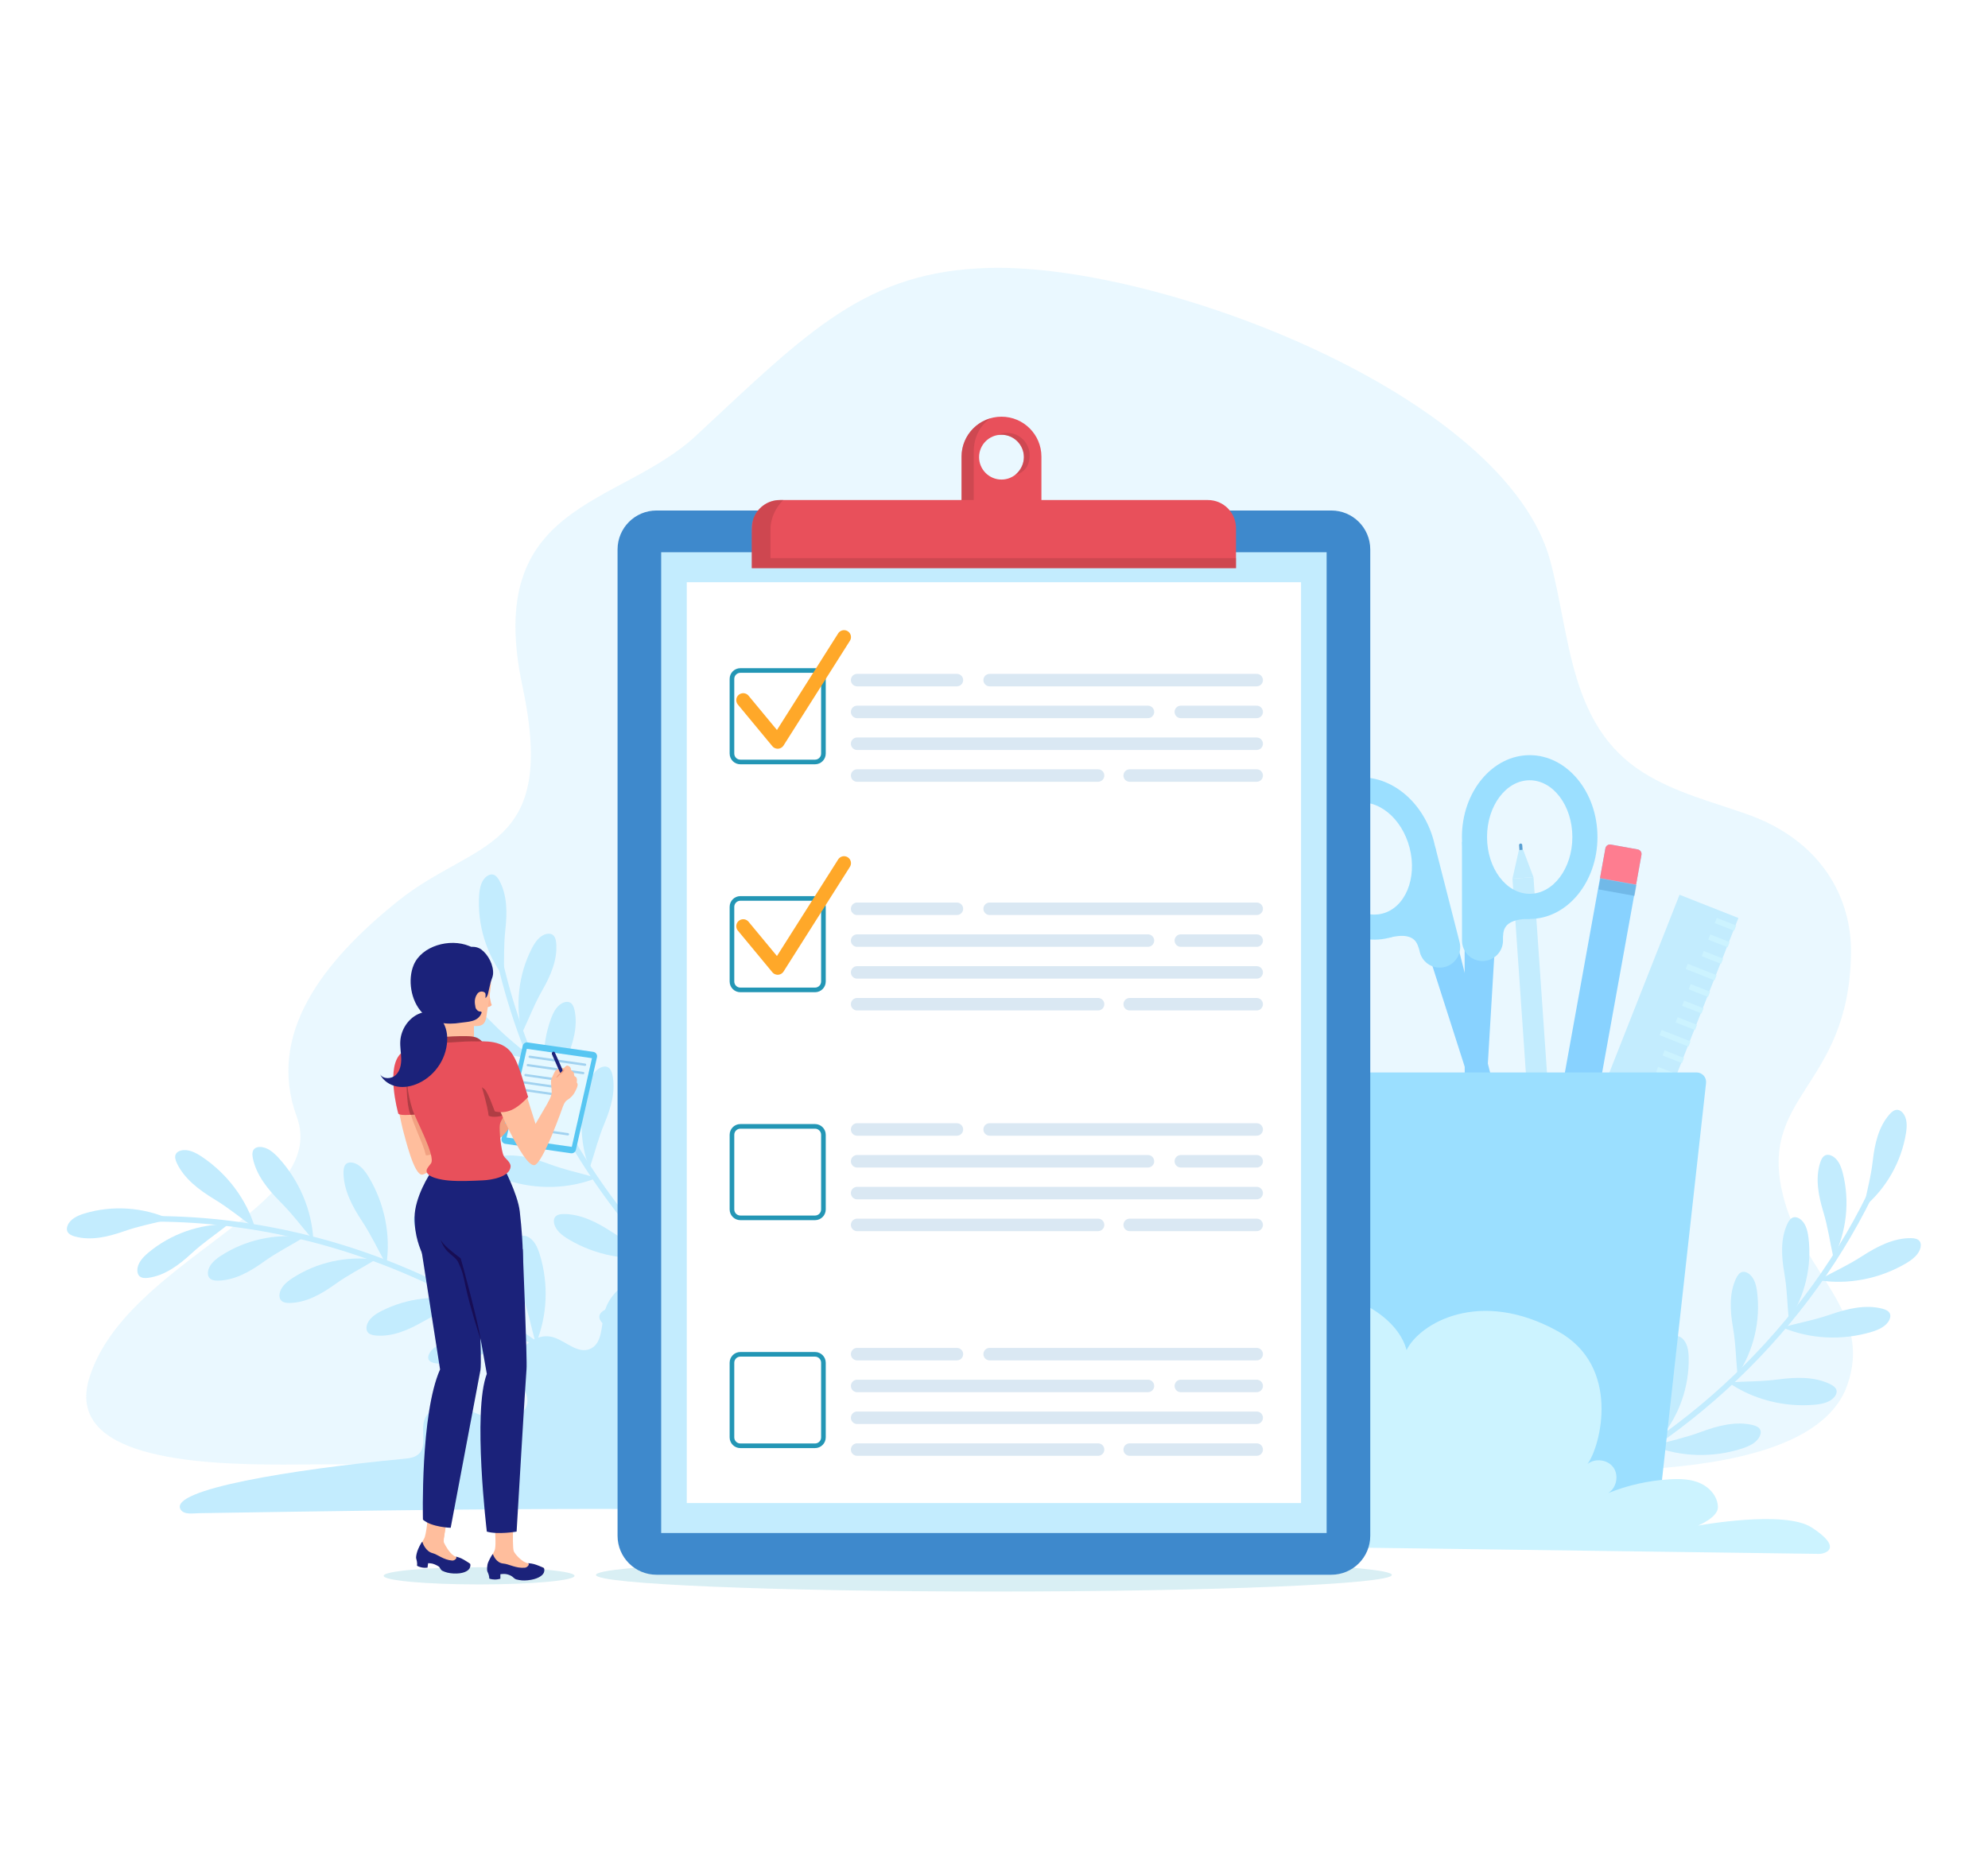 <svg xml:space="preserve" style="max-height: 500px" viewBox="0 0 497 464" y="0px" x="0px" xmlns:xlink="http://www.w3.org/1999/xlink" xmlns="http://www.w3.org/2000/svg" version="1.1" width="497" height="464">
<g id="BACKGROUND">
	<g id="XMLID_72_">
		<rect height="500" width="500" style="fill:#FFFFFF;" id="XMLID_73_"/>
	</g>
</g>
<g id="OBJECTS">
	<g id="XMLID_71_">
		<g style="opacity:0.35;">
			<path d="M446.104,300.171c-7.403-26.557,16.131-27.582,16.648-61.802&#10;&#9;&#9;&#9;&#9;c0.212-13.996-7.456-28.25-25.904-34.788c-9.066-3.213-18.104-5.422-26.171-10.531c-18.383-11.644-18.051-33.798-23.066-52.684&#10;&#9;&#9;&#9;&#9;c-11.014-41.482-97.294-74.461-140.2-73.389c-30.93,0.772-45.199,15.68-73.398,41.934&#10;&#9;&#9;&#9;&#9;c-19.294,17.964-53.289,16.335-43.383,62.748c8.823,41.34-11.992,38.27-31.053,53.532c-19.021,15.23-32.95,33.397-25.38,54.016&#10;&#9;&#9;&#9;&#9;c8.348,22.737-42.751,35.786-51.864,65.259c-6.181,19.991,26.288,21.68,48.385,21.68s211.158-1.7,291.125,0.665&#10;&#9;&#9;&#9;&#9;c21.523,0.637,90.194,6.499,99.908-20.332C468.363,328.217,451.274,318.717,446.104,300.171z" style="fill:#C3ECFE;" id="XMLID_197_"/>
		</g>
		<g id="XMLID_2_">
			<path d="M470.648,291.9&#10;&#9;&#9;&#9;&#9;c-15.981,37.192-46.769,67.546-83.677,84.003" style="fill:none;stroke:#C3ECFE;stroke-width:1.393;stroke-miterlimit:10;"/>
			<g id="XMLID_4_">
				<g>
					<path d="M465.957,301.794c5.581-4.645,9.4-11.357,10.543-18.527&#10;&#9;&#9;&#9;&#9;&#9;&#9;c0.28-1.758,0.337-3.759-0.844-5.09c-0.325-0.366-0.754-0.668-1.241-0.718c-0.784-0.079-1.474,0.497-1.997,1.086&#10;&#9;&#9;&#9;&#9;&#9;&#9;c-2.776,3.12-3.739,7.434-4.216,11.583C467.726,294.276,466.818,297.32,465.957,301.794" style="fill:#C3ECFE;" id="XMLID_6_"/>
				</g>
				<g>
					<path d="M458.369,314.464c3.281-6.477,4.125-14.154,2.331-21.19&#10;&#9;&#9;&#9;&#9;&#9;&#9;c-0.44-1.724-1.181-3.585-2.794-4.338c-0.443-0.207-0.957-0.315-1.424-0.167c-0.751,0.238-1.156,1.041-1.403,1.789&#10;&#9;&#9;&#9;&#9;&#9;&#9;c-1.311,3.965-0.484,8.308,0.723,12.305C457.011,306.862,457.385,310.015,458.369,314.464" style="fill:#C3ECFE;" id="XMLID_7_"/>
				</g>
				<g>
					<path d="M447.202,330.05c4.048-6.028,5.825-13.543,4.904-20.746&#10;&#9;&#9;&#9;&#9;&#9;&#9;c-0.225-1.765-0.734-3.702-2.242-4.647c-0.415-0.26-0.912-0.429-1.393-0.339c-0.775,0.144-1.274,0.892-1.611,1.604&#10;&#9;&#9;&#9;&#9;&#9;&#9;c-1.786,3.775-1.496,8.186-0.786,12.301C446.784,322.338,446.77,325.514,447.202,330.05" style="fill:#C3ECFE;" id="XMLID_8_"/>
				</g>
				<g>
					<path d="M434.369,343.707c4.048-6.028,5.825-13.543,4.904-20.746&#10;&#9;&#9;&#9;&#9;&#9;&#9;c-0.226-1.765-0.734-3.702-2.242-4.647c-0.415-0.26-0.912-0.429-1.393-0.34c-0.775,0.145-1.274,0.892-1.611,1.604&#10;&#9;&#9;&#9;&#9;&#9;&#9;c-1.786,3.775-1.496,8.186-0.786,12.301C433.951,335.995,433.936,339.171,434.369,343.707" style="fill:#C3ECFE;" id="XMLID_9_"/>
				</g>
				<g>
					<path d="M415.147,359.468c4.651-5.576,7.196-12.867,7.027-20.126&#10;&#9;&#9;&#9;&#9;&#9;&#9;c-0.042-1.779-0.347-3.759-1.749-4.855c-0.385-0.301-0.862-0.521-1.35-0.482c-0.785,0.064-1.36,0.755-1.769,1.429&#10;&#9;&#9;&#9;&#9;&#9;&#9;c-2.167,3.569-2.336,7.987-2.056,12.154C415.529,351.754,415.186,354.911,415.147,359.468" style="fill:#C3ECFE;" id="XMLID_10_"/>
				</g>
				<g>
					<path d="M400.087,369.535c4.575-4.965,7.529-11.889,8.155-19.115&#10;&#9;&#9;&#9;&#9;&#9;&#9;c0.153-1.771,0.102-3.773-0.982-5.032c-0.298-0.346-0.683-0.623-1.105-0.644c-0.679-0.033-1.245,0.583-1.666,1.201&#10;&#9;&#9;&#9;&#9;&#9;&#9;c-2.235,3.277-2.849,7.641-3.051,11.81C401.234,361.927,400.605,365.018,400.087,369.535" style="fill:#C3ECFE;" id="XMLID_11_"/>
				</g>
				<g>
					<path d="M454.567,320.044c7.365,1.214,15.31-0.31,21.932-4.208&#10;&#9;&#9;&#9;&#9;&#9;&#9;c1.623-0.955,3.305-2.246,3.649-4.046c0.094-0.495,0.07-1.028-0.198-1.437c-0.433-0.658-1.345-0.807-2.162-0.819&#10;&#9;&#9;&#9;&#9;&#9;&#9;c-4.328-0.065-8.488,2.068-12.202,4.466C461.872,316.398,458.793,317.726,454.567,320.044" style="fill:#C3ECFE;" id="XMLID_12_"/>
				</g>
				<g>
					<path d="M445.544,331.837c6.862,2.937,14.941,3.354,22.302,1.15&#10;&#9;&#9;&#9;&#9;&#9;&#9;c1.804-0.54,3.746-1.392,4.509-3.058c0.21-0.458,0.314-0.982,0.151-1.443c-0.263-0.743-1.114-1.105-1.904-1.311&#10;&#9;&#9;&#9;&#9;&#9;&#9;c-4.188-1.096-8.736-0.018-12.915,1.424C453.508,330.04,450.201,330.595,445.544,331.837" style="fill:#C3ECFE;" id="XMLID_13_"/>
				</g>
				<g>
					<path d="M432.065,345.591c6.136,4.251,13.968,6.275,21.621,5.588&#10;&#9;&#9;&#9;&#9;&#9;&#9;c1.876-0.168,3.948-0.615,5.03-2.094c0.297-0.407,0.504-0.899,0.436-1.383c-0.109-0.781-0.87-1.305-1.603-1.666&#10;&#9;&#9;&#9;&#9;&#9;&#9;c-3.884-1.912-8.556-1.765-12.939-1.189C440.228,345.424,436.877,345.306,432.065,345.591" style="fill:#C3ECFE;" id="XMLID_14_"/>
				</g>
				<g>
					<path d="M413.21,361.474c6.926,2.784,15.012,3.021,22.322,0.653&#10;&#9;&#9;&#9;&#9;&#9;&#9;c1.792-0.58,3.714-1.475,4.44-3.158c0.2-0.462,0.292-0.988,0.118-1.446c-0.28-0.737-1.138-1.079-1.933-1.269&#10;&#9;&#9;&#9;&#9;&#9;&#9;c-4.211-1.003-8.734,0.176-12.88,1.711C421.132,359.5,417.838,360.128,413.21,361.474" style="fill:#C3ECFE;" id="XMLID_15_"/>
				</g>
				<g>
					<path d="M397.964,370.577c4.931,5.604,12.045,9.455,19.638,10.632&#10;&#9;&#9;&#9;&#9;&#9;&#9;c1.861,0.289,3.98,0.355,5.386-0.821c0.386-0.323,0.706-0.751,0.757-1.238c0.082-0.784-0.53-1.476-1.155-2.003&#10;&#9;&#9;&#9;&#9;&#9;&#9;c-3.309-2.791-7.879-3.775-12.271-4.271C405.926,372.381,402.702,371.459,397.964,370.577" style="fill:#C3ECFE;" id="XMLID_16_"/>
				</g>
			</g>
		</g>
		<g id="XMLID_5_">
			<g id="XMLID_17_">
				<path d="M380.286,213.66c-0.196-0.01-0.358-0.165-0.372-0.366l-0.14-1.989&#10;&#9;&#9;&#9;&#9;&#9;c-0.016-0.217,0.148-0.406,0.366-0.421c0.215-0.021,0.405,0.148,0.421,0.366l0.14,1.989c0.016,0.217-0.148,0.406-0.366,0.421&#10;&#9;&#9;&#9;&#9;&#9;C380.319,213.66,380.303,213.66,380.286,213.66z" style="fill:#599FD2;"/>
			</g>
			<g id="XMLID_18_">
				<g id="XMLID_19_">
					<polygon points="389.221,304.052 383.964,304.422 378.115,219.664 380.743,219.479 383.372,219.295" style="fill:#C3ECFE;"/>
				</g>
			</g>
			<polygon points="380.783,212.441 379.721,212.516 378.115,219.664 383.372,219.295" style="fill:#C3ECFE;"/>
		</g>
		<g id="XMLID_20_">
			<path d="M123.566,233.534&#10;&#9;&#9;&#9;&#9;c9.348,51.085,44.964,96.633,92.288,118.024" style="fill:none;stroke:#C3ECFE;stroke-width:1.393;stroke-miterlimit:10;"/>
			<g id="XMLID_22_">
				<g>
					<path d="M125.933,244.226c-4.405-5.773-6.632-13.167-6.147-20.412&#10;&#9;&#9;&#9;&#9;&#9;&#9;c0.119-1.776,0.509-3.74,1.958-4.774c0.398-0.284,0.884-0.483,1.37-0.423c0.782,0.098,1.326,0.814,1.705,1.504&#10;&#9;&#9;&#9;&#9;&#9;&#9;c2.01,3.66,1.988,8.081,1.527,12.231C125.885,236.502,126.091,239.672,125.933,244.226" style="fill:#C3ECFE;" id="XMLID_24_"/>
				</g>
				<g>
					<path d="M130.506,258.269c-1.754-7.046-0.866-14.718,2.452-21.176&#10;&#9;&#9;&#9;&#9;&#9;&#9;c0.813-1.583,1.951-3.231,3.691-3.606c0.478-0.103,1.003-0.093,1.425,0.155c0.679,0.4,0.894,1.272,0.969,2.057&#10;&#9;&#9;&#9;&#9;&#9;&#9;c0.394,4.157-1.38,8.206-3.449,11.834C133.525,251.16,132.457,254.151,130.506,258.269" style="fill:#C3ECFE;" id="XMLID_25_"/>
				</g>
				<g>
					<path d="M137.916,275.952c-2.602-6.779-2.658-14.501-0.155-21.317&#10;&#9;&#9;&#9;&#9;&#9;&#9;c0.613-1.67,1.541-3.445,3.222-4.03c0.462-0.161,0.985-0.215,1.433-0.02c0.723,0.314,1.043,1.153,1.213,1.923&#10;&#9;&#9;&#9;&#9;&#9;&#9;c0.899,4.078-0.367,8.314-1.976,12.167C140.043,268.527,139.349,271.627,137.916,275.952" style="fill:#C3ECFE;" id="XMLID_26_"/>
				</g>
				<g>
					<path d="M147.381,292.126c-2.602-6.779-2.659-14.501-0.155-21.317&#10;&#9;&#9;&#9;&#9;&#9;&#9;c0.613-1.67,1.541-3.445,3.222-4.03c0.462-0.161,0.985-0.215,1.433-0.02c0.723,0.314,1.043,1.154,1.213,1.923&#10;&#9;&#9;&#9;&#9;&#9;&#9;c0.899,4.078-0.367,8.314-1.976,12.167C149.508,284.702,148.814,287.801,147.381,292.126" style="fill:#C3ECFE;" id="XMLID_27_"/>
				</g>
				<g>
					<path d="M162.605,311.776c-3.29-6.473-4.146-14.148-2.362-21.186&#10;&#9;&#9;&#9;&#9;&#9;&#9;c0.437-1.725,1.176-3.586,2.787-4.342c0.443-0.208,0.957-0.316,1.424-0.169c0.751,0.237,1.157,1.039,1.405,1.787&#10;&#9;&#9;&#9;&#9;&#9;&#9;c1.317,3.963,0.496,8.307-0.705,12.306C163.952,304.171,163.583,307.326,162.605,311.776" style="fill:#C3ECFE;" id="XMLID_28_"/>
				</g>
				<g>
					<path d="M175.041,324.948c-3.353-5.86-4.689-13.269-3.687-20.452&#10;&#9;&#9;&#9;&#9;&#9;&#9;c0.245-1.76,0.742-3.7,2.079-4.686c0.368-0.271,0.805-0.455,1.221-0.381c0.67,0.119,1.083,0.846,1.356,1.543&#10;&#9;&#9;&#9;&#9;&#9;&#9;c1.448,3.693,1.073,8.084,0.341,12.193C175.62,317.275,175.544,320.429,175.041,324.948" style="fill:#C3ECFE;" id="XMLID_29_"/>
				</g>
				<g>
					<path d="M132.968,264.555c-7.45-0.459-14.855-3.716-20.441-8.992&#10;&#9;&#9;&#9;&#9;&#9;&#9;c-1.369-1.293-2.721-2.926-2.655-4.758c0.018-0.503,0.16-1.018,0.514-1.357c0.569-0.545,1.491-0.486,2.29-0.316&#10;&#9;&#9;&#9;&#9;&#9;&#9;c4.234,0.902,7.813,3.909,10.899,7.074C126.66,259.372,129.365,261.353,132.968,264.555" style="fill:#C3ECFE;" id="XMLID_30_"/>
				</g>
				<g>
					<path d="M139.134,278.064c-7.344,1.333-15.313-0.062-21.997-3.852&#10;&#9;&#9;&#9;&#9;&#9;&#9;c-1.638-0.929-3.341-2.192-3.714-3.986c-0.102-0.493-0.087-1.027,0.175-1.44c0.422-0.665,1.332-0.828,2.148-0.854&#10;&#9;&#9;&#9;&#9;&#9;&#9;c4.327-0.134,8.52,1.93,12.272,4.268C131.771,274.536,134.871,275.814,139.134,278.064" style="fill:#C3ECFE;" id="XMLID_31_"/>
				</g>
				<g>
					<path d="M149.207,294.477c-6.929,2.776-15.016,3.003-22.323,0.626&#10;&#9;&#9;&#9;&#9;&#9;&#9;c-1.791-0.582-3.712-1.479-4.436-3.163c-0.199-0.463-0.291-0.989-0.117-1.446c0.28-0.736,1.139-1.078,1.934-1.266&#10;&#9;&#9;&#9;&#9;&#9;&#9;c4.212-0.997,8.734,0.187,12.878,1.726C141.287,292.494,144.58,293.126,149.207,294.477" style="fill:#C3ECFE;" id="XMLID_32_"/>
				</g>
				<g>
					<path d="M164.046,314.164c-7.372,1.17-15.308-0.403-21.906-4.34&#10;&#9;&#9;&#9;&#9;&#9;&#9;c-1.617-0.965-3.292-2.266-3.624-4.068c-0.091-0.495-0.064-1.029,0.207-1.436c0.437-0.656,1.35-0.799,2.167-0.806&#10;&#9;&#9;&#9;&#9;&#9;&#9;c4.329-0.038,8.475,2.119,12.174,4.54C156.763,310.474,159.834,311.82,164.046,314.164" style="fill:#C3ECFE;" id="XMLID_33_"/>
				</g>
				<g>
					<path d="M176.879,326.437c-6.056,4.363-13.85,6.532-21.514,5.986&#10;&#9;&#9;&#9;&#9;&#9;&#9;c-1.878-0.134-3.959-0.542-5.068-2.001c-0.305-0.401-0.52-0.89-0.462-1.375c0.095-0.782,0.846-1.321,1.572-1.695&#10;&#9;&#9;&#9;&#9;&#9;&#9;c3.848-1.983,8.522-1.923,12.915-1.427C168.714,326.42,172.063,326.24,176.879,326.437" style="fill:#C3ECFE;" id="XMLID_34_"/>
				</g>
			</g>
		</g>
		<g id="XMLID_23_">
			<path d="M31.446,304.867&#10;&#9;&#9;&#9;&#9;c51.88-2.367,104.264,22.107,135.738,63.417" style="fill:none;stroke:#C3ECFE;stroke-width:1.393;stroke-miterlimit:10;"/>
			<g id="XMLID_35_">
				<g>
					<path d="M42.396,304.772c-6.614-2.995-14.32-3.504-21.271-1.405&#10;&#9;&#9;&#9;&#9;&#9;&#9;c-1.704,0.515-3.53,1.337-4.212,2.98c-0.188,0.452-0.273,0.97-0.104,1.43c0.271,0.74,1.09,1.109,1.849,1.324&#10;&#9;&#9;&#9;&#9;&#9;&#9;c4.018,1.137,8.321,0.121,12.262-1.26C34.86,306.46,37.994,305.949,42.396,304.772" style="fill:#C3ECFE;" id="XMLID_37_"/>
				</g>
				<g>
					<path d="M57.108,306.073c-7.26-0.126-14.536,2.462-20.084,7.146&#10;&#9;&#9;&#9;&#9;&#9;&#9;c-1.36,1.148-2.71,2.627-2.685,4.406c0.007,0.489,0.135,0.999,0.471,1.354c0.542,0.572,1.441,0.586,2.222,0.482&#10;&#9;&#9;&#9;&#9;&#9;&#9;c4.139-0.55,7.687-3.188,10.757-6.019C50.859,310.611,53.533,308.899,57.108,306.073" style="fill:#C3ECFE;" id="XMLID_38_"/>
				</g>
				<g>
					<path d="M76.003,309.322c-7.19-1.013-14.728,0.667-20.807,4.637&#10;&#9;&#9;&#9;&#9;&#9;&#9;c-1.49,0.973-3.011,2.276-3.203,4.045c-0.053,0.486,0.011,1.008,0.302,1.401c0.468,0.634,1.358,0.757,2.146,0.75&#10;&#9;&#9;&#9;&#9;&#9;&#9;c4.176-0.04,8.019-2.225,11.412-4.659C69.246,313.062,72.11,311.69,76.003,309.322" style="fill:#C3ECFE;" id="XMLID_39_"/>
				</g>
				<g>
					<path d="M93.89,314.911c-7.19-1.013-14.728,0.667-20.807,4.637&#10;&#9;&#9;&#9;&#9;&#9;&#9;c-1.49,0.973-3.011,2.276-3.204,4.045c-0.053,0.486,0.011,1.008,0.302,1.401c0.468,0.634,1.358,0.757,2.146,0.75&#10;&#9;&#9;&#9;&#9;&#9;&#9;c4.176-0.04,8.019-2.225,11.412-4.659C87.133,318.652,89.997,317.28,93.89,314.911" style="fill:#C3ECFE;" id="XMLID_40_"/>
				</g>
				<g>
					<path d="M116.458,325.333c-7.046-1.752-14.717-0.862-21.175,2.457&#10;&#9;&#9;&#9;&#9;&#9;&#9;c-1.583,0.814-3.231,1.952-3.605,3.691c-0.103,0.478-0.093,1.004,0.155,1.425c0.4,0.679,1.273,0.894,2.057,0.968&#10;&#9;&#9;&#9;&#9;&#9;&#9;c4.157,0.393,8.206-1.382,11.833-3.452C109.35,328.353,112.341,327.285,116.458,325.333" style="fill:#C3ECFE;" id="XMLID_41_"/>
				</g>
				<g>
					<path d="M132.087,334.492c-6.463-1.951-13.983-1.588-20.757,1.001&#10;&#9;&#9;&#9;&#9;&#9;&#9;c-1.66,0.634-3.439,1.554-4.099,3.079c-0.181,0.419-0.263,0.887-0.097,1.275c0.266,0.626,1.068,0.865,1.808,0.975&#10;&#9;&#9;&#9;&#9;&#9;&#9;c3.924,0.581,8.119-0.77,11.959-2.407C124.74,336.779,127.796,335.997,132.087,334.492" style="fill:#C3ECFE;" id="XMLID_42_"/>
				</g>
				<g>
					<path d="M63.786,307.06c-2.12-7.157-6.958-13.641-13.354-17.899&#10;&#9;&#9;&#9;&#9;&#9;&#9;c-1.568-1.044-3.463-1.994-5.232-1.518c-0.486,0.131-0.956,0.385-1.207,0.805c-0.404,0.677-0.139,1.562,0.206,2.302&#10;&#9;&#9;&#9;&#9;&#9;&#9;c1.83,3.923,5.563,6.736,9.341,9.031C57.319,302.077,59.857,304.268,63.786,307.06" style="fill:#C3ECFE;" id="XMLID_43_"/>
				</g>
				<g>
					<path d="M78.335,310.034c-0.351-7.456-3.501-14.908-8.695-20.569&#10;&#9;&#9;&#9;&#9;&#9;&#9;c-1.273-1.388-2.887-2.763-4.719-2.723c-0.503,0.011-1.02,0.146-1.364,0.494c-0.553,0.561-0.508,1.484-0.349,2.285&#10;&#9;&#9;&#9;&#9;&#9;&#9;c0.841,4.247,3.795,7.869,6.915,11C73.243,303.652,75.185,306.385,78.335,310.034" style="fill:#C3ECFE;" id="XMLID_44_"/>
				</g>
				<g>
					<path d="M96.591,316.162c1.148-7.376-0.447-15.307-4.404-21.893&#10;&#9;&#9;&#9;&#9;&#9;&#9;c-0.97-1.615-2.275-3.285-4.078-3.612c-0.496-0.09-1.029-0.061-1.435,0.211c-0.655,0.439-0.795,1.352-0.8,2.169&#10;&#9;&#9;&#9;&#9;&#9;&#9;c-0.026,4.329,2.144,8.469,4.575,12.161C92.879,308.89,94.235,311.957,96.591,316.162" style="fill:#C3ECFE;" id="XMLID_45_"/>
				</g>
				<g>
					<path d="M119.108,326.2c-0.516-7.446-3.831-14.826-9.15-20.371&#10;&#9;&#9;&#9;&#9;&#9;&#9;c-1.304-1.359-2.947-2.698-4.778-2.618c-0.503,0.022-1.017,0.168-1.353,0.524c-0.541,0.573-0.475,1.495-0.299,2.293&#10;&#9;&#9;&#9;&#9;&#9;&#9;c0.935,4.227,3.969,7.783,7.158,10.844C113.876,319.933,115.878,322.623,119.108,326.2" style="fill:#C3ECFE;" id="XMLID_46_"/>
				</g>
				<g>
					<path d="M133.95,335.948c2.891-6.882,3.253-14.964,1-22.309&#10;&#9;&#9;&#9;&#9;&#9;&#9;c-0.552-1.8-1.417-3.736-3.088-4.489c-0.459-0.207-0.984-0.307-1.444-0.141c-0.741,0.268-1.097,1.121-1.299,1.913&#10;&#9;&#9;&#9;&#9;&#9;&#9;c-1.068,4.195,0.04,8.736,1.51,12.905C132.1,327.996,132.677,331.299,133.95,335.948" style="fill:#C3ECFE;" id="XMLID_47_"/>
				</g>
			</g>
		</g>
		<g>
			<path d="M195.403,326.819c-7.514-7.027-18.129-10.612-28.366-9.578&#10;&#9;&#9;&#9;&#9;c-6.933,0.7-14.493,4.405-16.019,11.204c-0.727,3.238-0.472,7.534-3.537,8.806c-3,1.245-5.897-1.845-8.977-2.878&#10;&#9;&#9;&#9;&#9;c-5.126-1.72-10.976,4.141-9.247,9.264c0.786,2.329,2.758,4.359,2.594,6.812c-0.223,3.341-4.352,5.082-7.66,4.563&#10;&#9;&#9;&#9;&#9;c-3.308-0.519-6.228-2.45-9.473-3.276c-3.245-0.826-7.447,0.002-8.586,3.15c-1.021,2.822,0.741,6.613-1.475,8.637&#10;&#9;&#9;&#9;&#9;c-0.949,0.867-2.323,1.046-3.603,1.167c-28.094,2.667-59.035,7.707-55.891,12.698c0.86,1.364,3.056,0.93,4.668,0.905&#10;&#9;&#9;&#9;&#9;c59.797-0.936,114.115-1.828,173.892,0.006" style="fill:#C3ECFE;" id="XMLID_48_"/>
		</g>
		<g id="XMLID_49_">
			<polyline points="363.544,232.89 381.271,302.402 377.899,303.262 355.966,234.823" style="fill:#88D2FF;"/>
			<g id="XMLID_50_">
				<path d="M347.14,234.476c-9.052,2.308-18.686-4.712-21.476-15.65&#10;&#9;&#9;&#9;&#9;&#9;c-2.789-10.938,2.307-21.714,11.359-24.023c9.052-2.308,18.686,4.712,21.475,15.65&#10;&#9;&#9;&#9;&#9;&#9;C361.288,221.391,356.192,232.168,347.14,234.476z M338.574,200.886c-5.698,1.453-8.762,8.806-6.828,16.39&#10;&#9;&#9;&#9;&#9;&#9;s8.144,12.572,13.842,11.118c5.698-1.453,8.761-8.806,6.827-16.39C350.482,204.42,344.272,199.433,338.574,200.886z" style="fill:#9BDFFF;"/>
			</g>
			<g id="XMLID_51_">
				<path d="M356.46,215.158c0.294,1.153,5.39,21.136,5.39,21.136c0.271,1.063-0.371,2.145-1.434,2.416l0,0&#10;&#9;&#9;&#9;&#9;&#9;c-1.063,0.271-2.145-0.371-2.416-1.434l-0.609-2.388c0,0-2.83-6.037-10.655-3.548c0,0,9.333-1.166,9.65-1.143&#10;&#9;&#9;&#9;&#9;&#9;C356.703,230.221,356.166,214.005,356.46,215.158z" style="fill:#C0EDFF;"/>
				<path d="M361.191,241.751c-2.738,0.698-5.533-0.961-6.232-3.699c0,0-0.323-1.663-0.97-2.582&#10;&#9;&#9;&#9;&#9;&#9;c-1.014-1.439-3.081-1.98-6.864-1.015l-0.957-5.343c1.988-0.637,3.418-1.595,5.017-1.483c0.857-0.105,1.569-0.19,2.165-0.26&#10;&#9;&#9;&#9;&#9;&#9;c-0.006-1.637-0.038-3.795-0.063-5.449c-0.025-1.759,2.257-3.735,2.251-4.998c-0.009-2.266-2.332-4.555,0.48-4.931l2.766-0.368&#10;&#9;&#9;&#9;&#9;&#9;l6.107,23.898C365.589,238.258,363.93,241.053,361.191,241.751z" style="fill:#9BDFFF;"/>
			</g>
			<g id="XMLID_52_">
				<polyline points="366.154,232.26 366.206,303.997 369.686,303.994 373.974,232.254" style="fill:#88D2FF;"/>
				<g id="XMLID_53_">
					<path d="M365.482,209.273c-0.008-11.288,7.586-20.477,16.927-20.483&#10;&#9;&#9;&#9;&#9;&#9;&#9;c9.342-0.007,16.949,9.171,16.957,20.459c0.008,11.288-7.586,20.477-16.927,20.484&#10;&#9;&#9;&#9;&#9;&#9;&#9;C373.098,229.738,365.49,220.561,365.482,209.273z M371.759,209.268c0.006,7.827,4.796,14.191,10.676,14.187&#10;&#9;&#9;&#9;&#9;&#9;&#9;c5.88-0.004,10.661-6.376,10.655-14.202c-0.006-7.827-4.796-14.191-10.676-14.186&#10;&#9;&#9;&#9;&#9;&#9;&#9;C376.534,195.07,371.753,201.441,371.759,209.268z" style="fill:#9BDFFF;"/>
				</g>
				<g id="XMLID_54_">
					<path d="M368.623,213.326c0.001,1.19,0.016,21.812,0.016,21.812c0.001,1.097,0.891,1.986,1.988,1.985&#10;&#9;&#9;&#9;&#9;&#9;&#9;l0,0c1.097-0.001,1.986-0.891,1.985-1.988l-0.002-2.464c0,0,1.246-6.55,9.444-6.078c0,0-9.331,1.183-9.633,1.284&#10;&#9;&#9;&#9;&#9;&#9;&#9;C372.12,227.979,368.622,212.136,368.623,213.326z" style="fill:#C0EDFF;"/>
					<path d="M370.629,240.262c2.826-0.002,5.123-2.302,5.121-5.128c0,0-0.099-1.692,0.3-2.742&#10;&#9;&#9;&#9;&#9;&#9;&#9;c0.625-1.645,2.495-2.682,6.398-2.685l-0.396-5.414c-2.084-0.124-3.707-0.699-5.229-0.194&#10;&#9;&#9;&#9;&#9;&#9;&#9;c-0.856,0.111-1.567,0.204-2.162,0.285c-0.399-1.587-0.904-3.686-1.289-5.295c-0.412-1.71-3.112-3.059-3.419-4.284&#10;&#9;&#9;&#9;&#9;&#9;&#9;c-0.553-2.197,1.13-4.991-1.687-4.658l-2.771,0.329l0.006,24.666C365.503,237.967,367.804,240.264,370.629,240.262z" style="fill:#9BDFFF;"/>
				</g>
			</g>
		</g>
		<g id="XMLID_55_">
			<g id="XMLID_56_">
				<path d="M396.354,291.306l-9.022-1.629l14.014-77.596&#10;&#9;&#9;&#9;&#9;&#9;c0.115-0.636,0.723-1.058,1.359-0.943l6.72,1.214c0.636,0.115,1.058,0.723,0.943,1.359L396.354,291.306z" style="fill:#88D2FF;" id="XMLID_70_"/>
			</g>
			<g id="XMLID_57_">
				<path d="M409.021,221.168l-9.022-1.629l1.347-7.457c0.115-0.636,0.723-1.058,1.359-0.943&#10;&#9;&#9;&#9;&#9;&#9;l6.72,1.214c0.635,0.115,1.058,0.723,0.943,1.359L409.021,221.168z" style="fill:#FE7D90;" id="XMLID_69_"/>
			</g>
			<g style="opacity:0.5;" id="XMLID_58_">
				<g id="XMLID_59_">
					
						<rect height="9.169" width="2.745" style="fill:#599FD2;" transform="matrix(0.178 -0.984 0.984 0.178 114.237 580.14)" y="217.127" x="402.897"/>
				</g>
			</g>
		</g>
		<g id="XMLID_60_">
			
				<rect height="85.622" width="15.826" style="fill:#C3ECFE;" transform="matrix(0.93 0.367 -0.367 0.93 126.355 -132.432)" y="223.558" x="403.844" id="XMLID_68_"/>
			<g id="XMLID_61_">
				
					<line y2="232.032" x2="433.796" y1="230.119" x1="428.943" style="fill:none;stroke:#CCF3FF;stroke-width:1.393;stroke-miterlimit:10;"/>
				
					<line y2="236.169" x2="432.165" y1="234.257" x1="427.313" style="fill:none;stroke:#CCF3FF;stroke-width:1.393;stroke-miterlimit:10;"/>
				
					<line y2="240.307" x2="430.534" y1="238.394" x1="425.682" style="fill:none;stroke:#CCF3FF;stroke-width:1.393;stroke-miterlimit:10;"/>
				
					<line y2="244.445" x2="428.904" y1="241.596" x1="421.677" style="fill:none;stroke:#CCF3FF;stroke-width:1.393;stroke-miterlimit:10;"/>
				
					<line y2="248.582" x2="427.273" y1="246.669" x1="422.42" style="fill:none;stroke:#CCF3FF;stroke-width:1.393;stroke-miterlimit:10;"/>
				
					<line y2="252.72" x2="425.642" y1="250.807" x1="420.789" style="fill:none;stroke:#CCF3FF;stroke-width:1.393;stroke-miterlimit:10;"/>
				
					<line y2="256.857" x2="424.011" y1="254.945" x1="419.158" style="fill:none;stroke:#CCF3FF;stroke-width:1.393;stroke-miterlimit:10;"/>
				
					<line y2="260.995" x2="422.38" y1="258.147" x1="415.154" style="fill:none;stroke:#CCF3FF;stroke-width:1.393;stroke-miterlimit:10;"/>
				
					<line y2="265.133" x2="420.749" y1="263.22" x1="415.897" style="fill:none;stroke:#CCF3FF;stroke-width:1.393;stroke-miterlimit:10;"/>
				
					<line y2="269.27" x2="419.119" y1="267.358" x1="414.266" style="fill:none;stroke:#CCF3FF;stroke-width:1.393;stroke-miterlimit:10;"/>
				
					<line y2="273.408" x2="417.488" y1="271.495" x1="412.635" style="fill:none;stroke:#CCF3FF;stroke-width:1.393;stroke-miterlimit:10;"/>
				
					<line y2="277.546" x2="415.857" y1="274.697" x1="408.63" style="fill:none;stroke:#CCF3FF;stroke-width:1.393;stroke-miterlimit:10;"/>
				
					<line y2="281.683" x2="414.226" y1="279.77" x1="409.374" style="fill:none;stroke:#CCF3FF;stroke-width:1.393;stroke-miterlimit:10;"/>
				
					<line y2="285.821" x2="412.595" y1="283.908" x1="407.743" style="fill:none;stroke:#CCF3FF;stroke-width:1.393;stroke-miterlimit:10;"/>
				
					<line y2="289.958" x2="410.964" y1="288.046" x1="406.112" style="fill:none;stroke:#CCF3FF;stroke-width:1.393;stroke-miterlimit:10;"/>
				
					<line y2="294.096" x2="409.333" y1="291.248" x1="402.107" style="fill:none;stroke:#CCF3FF;stroke-width:1.393;stroke-miterlimit:10;"/>
				
					<line y2="298.233" x2="407.703" y1="296.321" x1="402.85" style="fill:none;stroke:#CCF3FF;stroke-width:1.393;stroke-miterlimit:10;"/>
				
					<line y2="302.371" x2="406.072" y1="300.458" x1="401.219" style="fill:none;stroke:#CCF3FF;stroke-width:1.393;stroke-miterlimit:10;"/>
				
					<line y2="306.509" x2="404.441" y1="304.596" x1="399.588" style="fill:none;stroke:#CCF3FF;stroke-width:1.393;stroke-miterlimit:10;"/>
			</g>
		</g>
		<path d="M414.181,381.822h-73.418l-12.331-111.064c-0.157-1.412,0.949-2.647,2.37-2.647h93.342&#10;&#9;&#9;&#9;c1.421,0,2.526,1.235,2.369,2.647L414.181,381.822z" style="fill:#9BDFFF;"/>
		<g>
			<path d="M322.117,386.662c44.221,0.602,88.442,1.205,132.664,1.807&#10;&#9;&#9;&#9;&#9;c1.484,0.02,6.161-1.427-1.899-6.625c-6.827-4.402-28.404-0.442-28.404-0.442s5.023-2.014,4.999-4.612&#10;&#9;&#9;&#9;&#9;c-0.023-2.599-1.993-4.883-4.358-5.961c-2.365-1.078-5.058-1.156-7.653-1.008c-5.28,0.302-10.509,1.472-15.414,3.449&#10;&#9;&#9;&#9;&#9;c2.081-1.28,2.716-4.418,1.296-6.406c-1.42-1.988-4.595-2.405-6.48-0.852c3.314-4.488,8.438-24.379-7.309-33.146&#10;&#9;&#9;&#9;&#9;c-19.738-10.988-34.728-1.946-37.926,4.667c-1.622-6.491-9.07-11.406-13.975-12.624c-11.187-2.778-18.475-1.954-28.919,2.923&#10;&#9;&#9;&#9;&#9;c-3.695,1.725-8.642,7.618-11.098,10.873c-3.847,5.098-4.447,11.878-4.658,18.261c-0.159,4.791-0.181,9.586-0.065,14.378" style="fill:#CCF3FF;" id="XMLID_64_"/>
		</g>
		<g>
			<path d="M347.958,393.731c0,2.292-44.539,4.151-99.481,4.151&#10;&#9;&#9;&#9;&#9;s-99.481-1.858-99.481-4.151c0-2.293,44.539-4.151,99.481-4.151S347.958,391.439,347.958,393.731z" style="opacity:0.4;fill:#A1D7E5;" id="XMLID_66_"/>
			<g id="XMLID_74_">
				<g id="XMLID_219_">
					<path d="M250.371,104.175c-5.514,0-9.983,4.47-9.983,9.983v12.795h19.967&#10;&#9;&#9;&#9;&#9;&#9;&#9;c0,0,0-10.162,0-12.795C260.355,108.645,255.885,104.175,250.371,104.175z M250.371,119.888c-3.093,0-5.601-2.508-5.601-5.601&#10;&#9;&#9;&#9;&#9;&#9;&#9;c0-3.093,2.507-5.601,5.601-5.601s5.601,2.508,5.601,5.601C255.973,117.381,253.465,119.888,250.371,119.888z" style="fill:#E8505B;" id="XMLID_224_"/>
				</g>
			</g>
			<g style="opacity:0.45;" id="XMLID_82_">
				<g id="XMLID_220_">
					<path d="M255.973,114.287c0-3.093-2.508-5.601-5.601-5.601&#10;&#9;&#9;&#9;&#9;&#9;&#9;c-0.288,0-0.565,0.043-0.841,0.085c0.841-0.325,0.883-0.544,2.273-0.544c3.093,0,5.601,2.508,5.601,5.601&#10;&#9;&#9;&#9;&#9;&#9;&#9;c0,2.805-1.431,4.325-3.593,4.88C255.011,117.68,255.973,115.991,255.973,114.287z M243.438,125.676v-12.795&#10;&#9;&#9;&#9;&#9;&#9;&#9;c0-3.473,1.507-6.528,4.197-8.317c-4.182,1.191-7.247,5.031-7.247,9.594v12.795h19.967c0,0,0-0.499,0-1.277H243.438z" style="fill:#B03D44;" id="XMLID_221_"/>
				</g>
			</g>
			<path d="M332.823,393.685H164.131c-5.38,0-9.742-4.362-9.742-9.742V137.367&#10;&#9;&#9;&#9;&#9;c0-5.38,4.361-9.742,9.742-9.742h168.691c5.38,0,9.742,4.361,9.742,9.742v246.576&#10;&#9;&#9;&#9;&#9;C342.564,389.324,338.203,393.685,332.823,393.685z" style="fill:#3E89CC;"/>
			<rect height="245.19" width="166.361" style="fill:#C3ECFE;" y="138.061" x="165.296" id="XMLID_67_"/>
			<rect height="230.208" width="153.568" style="fill:#FFFFFF;" y="145.551" x="171.693"/>
			<path d="M309,132.03v10H187.95v-10c0-0.73,0.11-1.43,0.32-2.09&#10;&#9;&#9;&#9;&#9;c0.89-2.86,3.56-4.93,6.7-4.93h107.01C305.86,125.01,309,128.15,309,132.03z" style="fill:#E8505B;" id="XMLID_198_"/>
			<path d="M309,139.53v2.5H187.95v-7.24c0-1.94,0.11-3.54,0.32-4.85&#10;&#9;&#9;&#9;&#9;c0.89-2.86,3.56-4.93,6.7-4.93h0.86c-1.85,1.78-3.2,4.5-3.2,7.28v7.24H309z" style="opacity:0.45;fill:#B03D44;" id="XMLID_195_"/>
			<g>
				<g id="XMLID_87_">
					<g style="opacity:0.15;" id="XMLID_88_">
						
							<line y2="170.025" x2="239.226" y1="170.025" x1="214.281" style="fill:none;stroke:#0964AF;stroke-width:3.122;stroke-linecap:round;stroke-linejoin:round;stroke-miterlimit:10;" id="XMLID_89_"/>
						
							<line y2="177.977" x2="314.172" y1="177.977" x1="295.205" style="fill:none;stroke:#0964AF;stroke-width:3.122;stroke-linecap:round;stroke-linejoin:round;stroke-miterlimit:10;" id="XMLID_90_"/>
						
							<line y2="177.977" x2="286.986" y1="177.977" x1="214.281" style="fill:none;stroke:#0964AF;stroke-width:3.122;stroke-linecap:round;stroke-linejoin:round;stroke-miterlimit:10;" id="XMLID_91_"/>
						
							<line y2="185.93" x2="314.172" y1="185.93" x1="214.281" style="fill:none;stroke:#0964AF;stroke-width:3.122;stroke-linecap:round;stroke-linejoin:round;stroke-miterlimit:10;" id="XMLID_92_"/>
						
							<line y2="193.883" x2="314.172" y1="193.883" x1="282.421" style="fill:none;stroke:#0964AF;stroke-width:3.122;stroke-linecap:round;stroke-linejoin:round;stroke-miterlimit:10;" id="XMLID_93_"/>
						
							<line y2="193.883" x2="274.518" y1="193.883" x1="214.281" style="fill:none;stroke:#0964AF;stroke-width:3.122;stroke-linecap:round;stroke-linejoin:round;stroke-miterlimit:10;" id="XMLID_94_"/>
						
							<line y2="170.025" x2="314.172" y1="170.025" x1="247.412" style="fill:none;stroke:#0964AF;stroke-width:3.122;stroke-linecap:round;stroke-linejoin:round;stroke-miterlimit:10;" id="XMLID_95_"/>
					</g>
				</g>
				<g id="XMLID_96_">
					<g style="opacity:0.15;" id="XMLID_97_">
						
							<line y2="227.194" x2="239.226" y1="227.194" x1="214.281" style="fill:none;stroke:#0964AF;stroke-width:3.122;stroke-linecap:round;stroke-linejoin:round;stroke-miterlimit:10;" id="XMLID_98_"/>
						
							<line y2="235.147" x2="314.172" y1="235.147" x1="295.205" style="fill:none;stroke:#0964AF;stroke-width:3.122;stroke-linecap:round;stroke-linejoin:round;stroke-miterlimit:10;" id="XMLID_99_"/>
						
							<line y2="235.147" x2="286.986" y1="235.147" x1="214.281" style="fill:none;stroke:#0964AF;stroke-width:3.122;stroke-linecap:round;stroke-linejoin:round;stroke-miterlimit:10;" id="XMLID_100_"/>
						
							<line y2="243.1" x2="314.172" y1="243.1" x1="214.281" style="fill:none;stroke:#0964AF;stroke-width:3.122;stroke-linecap:round;stroke-linejoin:round;stroke-miterlimit:10;" id="XMLID_101_"/>
						
							<line y2="251.053" x2="314.172" y1="251.053" x1="282.421" style="fill:none;stroke:#0964AF;stroke-width:3.122;stroke-linecap:round;stroke-linejoin:round;stroke-miterlimit:10;" id="XMLID_102_"/>
						
							<line y2="251.053" x2="274.518" y1="251.053" x1="214.281" style="fill:none;stroke:#0964AF;stroke-width:3.122;stroke-linecap:round;stroke-linejoin:round;stroke-miterlimit:10;" id="XMLID_103_"/>
						
							<line y2="227.194" x2="314.172" y1="227.194" x1="247.412" style="fill:none;stroke:#0964AF;stroke-width:3.122;stroke-linecap:round;stroke-linejoin:round;stroke-miterlimit:10;" id="XMLID_104_"/>
					</g>
				</g>
				<g id="XMLID_105_">
					<g style="opacity:0.15;" id="XMLID_106_">
						
							<line y2="282.364" x2="239.226" y1="282.364" x1="214.281" style="fill:none;stroke:#0964AF;stroke-width:3.122;stroke-linecap:round;stroke-linejoin:round;stroke-miterlimit:10;" id="XMLID_107_"/>
						
							<line y2="290.317" x2="314.172" y1="290.317" x1="295.205" style="fill:none;stroke:#0964AF;stroke-width:3.122;stroke-linecap:round;stroke-linejoin:round;stroke-miterlimit:10;" id="XMLID_108_"/>
						
							<line y2="290.317" x2="286.986" y1="290.317" x1="214.281" style="fill:none;stroke:#0964AF;stroke-width:3.122;stroke-linecap:round;stroke-linejoin:round;stroke-miterlimit:10;" id="XMLID_109_"/>
						
							<line y2="298.27" x2="314.172" y1="298.27" x1="214.281" style="fill:none;stroke:#0964AF;stroke-width:3.122;stroke-linecap:round;stroke-linejoin:round;stroke-miterlimit:10;" id="XMLID_110_"/>
						
							<line y2="306.222" x2="314.172" y1="306.222" x1="282.421" style="fill:none;stroke:#0964AF;stroke-width:3.122;stroke-linecap:round;stroke-linejoin:round;stroke-miterlimit:10;" id="XMLID_111_"/>
						
							<line y2="306.222" x2="274.518" y1="306.222" x1="214.281" style="fill:none;stroke:#0964AF;stroke-width:3.122;stroke-linecap:round;stroke-linejoin:round;stroke-miterlimit:10;" id="XMLID_112_"/>
						
							<line y2="282.364" x2="314.172" y1="282.364" x1="247.412" style="fill:none;stroke:#0964AF;stroke-width:3.122;stroke-linecap:round;stroke-linejoin:round;stroke-miterlimit:10;" id="XMLID_113_"/>
					</g>
				</g>
				<g id="XMLID_114_">
					<g style="opacity:0.15;" id="XMLID_115_">
						
							<line y2="338.534" x2="239.226" y1="338.534" x1="214.281" style="fill:none;stroke:#0964AF;stroke-width:3.122;stroke-linecap:round;stroke-linejoin:round;stroke-miterlimit:10;" id="XMLID_116_"/>
						
							<line y2="346.486" x2="314.172" y1="346.486" x1="295.205" style="fill:none;stroke:#0964AF;stroke-width:3.122;stroke-linecap:round;stroke-linejoin:round;stroke-miterlimit:10;" id="XMLID_117_"/>
						
							<line y2="346.486" x2="286.986" y1="346.486" x1="214.281" style="fill:none;stroke:#0964AF;stroke-width:3.122;stroke-linecap:round;stroke-linejoin:round;stroke-miterlimit:10;" id="XMLID_118_"/>
						
							<line y2="354.439" x2="314.172" y1="354.439" x1="214.281" style="fill:none;stroke:#0964AF;stroke-width:3.122;stroke-linecap:round;stroke-linejoin:round;stroke-miterlimit:10;" id="XMLID_119_"/>
						
							<line y2="362.392" x2="314.172" y1="362.392" x1="282.421" style="fill:none;stroke:#0964AF;stroke-width:3.122;stroke-linecap:round;stroke-linejoin:round;stroke-miterlimit:10;" id="XMLID_120_"/>
						
							<line y2="362.392" x2="274.518" y1="362.392" x1="214.281" style="fill:none;stroke:#0964AF;stroke-width:3.122;stroke-linecap:round;stroke-linejoin:round;stroke-miterlimit:10;" id="XMLID_121_"/>
						
							<line y2="338.534" x2="314.172" y1="338.534" x1="247.412" style="fill:none;stroke:#0964AF;stroke-width:3.122;stroke-linecap:round;stroke-linejoin:round;stroke-miterlimit:10;" id="XMLID_122_"/>
					</g>
				</g>
				<g id="XMLID_123_">
					<path d="M203.756,190.493&#10;&#9;&#9;&#9;&#9;&#9;&#9;h-18.665c-1.161,0-2.102-0.941-2.102-2.102v-18.665c0-1.161,0.941-2.102,2.102-2.102h18.664c1.161,0,2.102,0.941,2.102,2.102&#10;&#9;&#9;&#9;&#9;&#9;&#9;v18.665C205.858,189.552,204.917,190.493,203.756,190.493z" style="fill:none;stroke:#2396B5;stroke-width:1.157;stroke-miterlimit:10;" id="XMLID_124_"/>
					<path d="M203.756,247.477&#10;&#9;&#9;&#9;&#9;&#9;&#9;h-18.664c-1.161,0-2.102-0.941-2.102-2.102v-18.665c0-1.161,0.941-2.102,2.102-2.102h18.664c1.161,0,2.102,0.941,2.102,2.102&#10;&#9;&#9;&#9;&#9;&#9;&#9;v18.665C205.858,246.536,204.917,247.477,203.756,247.477z" style="fill:none;stroke:#2396B5;stroke-width:1.157;stroke-miterlimit:10;" id="XMLID_125_"/>
					<path d="M203.756,304.461&#10;&#9;&#9;&#9;&#9;&#9;&#9;h-18.664c-1.161,0-2.102-0.941-2.102-2.102v-18.664c0-1.161,0.941-2.102,2.102-2.102h18.664c1.161,0,2.102,0.941,2.102,2.102&#10;&#9;&#9;&#9;&#9;&#9;&#9;v18.664C205.858,303.52,204.917,304.461,203.756,304.461z" style="fill:none;stroke:#2396B5;stroke-width:1.157;stroke-miterlimit:10;" id="XMLID_126_"/>
					<path d="M203.756,361.445&#10;&#9;&#9;&#9;&#9;&#9;&#9;h-18.665c-1.161,0-2.102-0.941-2.102-2.102v-18.664c0-1.161,0.941-2.102,2.102-2.102h18.664c1.161,0,2.102,0.941,2.102,2.102&#10;&#9;&#9;&#9;&#9;&#9;&#9;v18.664C205.858,360.504,204.917,361.445,203.756,361.445z" style="fill:none;stroke:#2396B5;stroke-width:1.157;stroke-miterlimit:10;" id="XMLID_127_"/>
					
						<polyline points="185.804,175.033 194.424,185.443 211.009,159.274" style="fill:none;stroke:#FFA829;stroke-width:3.47;stroke-linecap:round;stroke-linejoin:round;stroke-miterlimit:10;" id="XMLID_130_"/>
					
						<polyline points="185.804,231.543 194.424,241.953 211.009,215.784" style="fill:none;stroke:#FFA829;stroke-width:3.47;stroke-linecap:round;stroke-linejoin:round;stroke-miterlimit:10;" id="XMLID_133_"/>
				</g>
			</g>
		</g>
	</g>
	<g id="XMLID_77_">
		<path d="M122.247,248.136c0,0,0.43,2.854,0.702,3.103c0,0-0.273,0.476-1.088,0.521" style="fill:#FFB392;" id="XMLID_293_"/>
		<path d="M143.63,393.957c0,1.187-10.68,2.148-23.854,2.148&#10;&#9;&#9;&#9;s-23.854-0.962-23.854-2.148c0-1.187,10.68-2.148,23.854-2.148S143.63,392.771,143.63,393.957z" style="opacity:0.4;fill:#A1D7E5;" id="XMLID_65_"/>
		<g id="XMLID_86_">
			<path d="M130.674,261.459l-5.272,23.156c-0.144,0.631,0.282,1.251,0.923,1.343&#10;&#9;&#9;&#9;&#9;l16.409,2.356c0.571,0.082,1.11-0.288,1.238-0.851l5.272-23.156c0.144-0.631-0.282-1.251-0.923-1.343l-16.409-2.356&#10;&#9;&#9;&#9;&#9;C131.341,260.526,130.802,260.896,130.674,261.459z" style="fill:#57C6F2;" id="XMLID_135_"/>
			<polygon points="131.701,262.206 126.653,284.376 142.946,286.716 147.993,264.545" style="fill:#E5F8FF;" id="XMLID_136_"/>
			<g id="XMLID_137_">
				
					<line y2="264.191" x2="132.422" y1="266.179" x1="146.267" style="fill:none;stroke:#A1D2F0;stroke-width:0.574;stroke-linecap:round;stroke-linejoin:round;stroke-miterlimit:10;" id="XMLID_138_"/>
				
					<line y2="266.286" x2="131.956" y1="268.274" x1="145.801" style="fill:none;stroke:#A1D2F0;stroke-width:0.574;stroke-linecap:round;stroke-linejoin:round;stroke-miterlimit:10;" id="XMLID_139_"/>
				
					<line y2="268.769" x2="131.385" y1="270.011" x1="140.037" style="fill:none;stroke:#A1D2F0;stroke-width:0.574;stroke-linecap:round;stroke-linejoin:round;stroke-miterlimit:10;" id="XMLID_140_"/>
				
					<line y2="270.57" x2="130.77" y1="271.813" x1="139.422" style="fill:none;stroke:#A1D2F0;stroke-width:0.574;stroke-linecap:round;stroke-linejoin:round;stroke-miterlimit:10;" id="XMLID_141_"/>
				
					<line y2="272.371" x2="130.155" y1="273.614" x1="138.807" style="fill:none;stroke:#A1D2F0;stroke-width:0.574;stroke-linecap:round;stroke-linejoin:round;stroke-miterlimit:10;" id="XMLID_142_"/>
				
					<line y2="282.325" x2="133.327" y1="283.568" x1="141.98" style="fill:none;stroke:#A1D2F0;stroke-width:0.574;stroke-linecap:round;stroke-linejoin:round;stroke-miterlimit:10;" id="XMLID_143_"/>
			</g>
		</g>
		<g id="XMLID_272_">
			<path d="M124.36,284.892c0.929-0.438,1.62-1.248,2.281-2.035&#10;&#9;&#9;&#9;&#9;c0.652-0.776,1.304-1.552,1.956-2.328c0.257-0.306,0.527-0.641,0.556-1.04c-1.093-0.089-1.797,1.331-2.89,1.415&#10;&#9;&#9;&#9;&#9;c0.509-1.8,1.24-3.536,2.171-5.158c0.227-0.396,0.474-0.857,0.313-1.284c-1.181,0.451-2.176,1.291-3.037,2.218&#10;&#9;&#9;&#9;&#9;c-0.605,0.651-1.156,1.352-1.646,2.093c-1.443,2.183-2.336,4.689-2.945,7.234" style="fill:#F2A181;" id="XMLID_145_"/>
		</g>
		<g id="XMLID_144_">
			<path d="M119.656,303.543l-11.716-9.885c0,0-5.453,7.395-3.399,14.53&#10;&#9;&#9;&#9;&#9;c1.01,3.508,2.278,5.248,2.829,6.913c0.514,1.555,4.041,23.569,3.778,25.178c-0.263,1.61-2.157,6.113-2.879,10.849&#10;&#9;&#9;&#9;&#9;c-0.869,5.696-0.722,24.253-1.396,29.174c-0.674,4.92,3.87,5.753,4.12,4.088c2.136-14.228,7.777-36.4,8.566-43.513&#10;&#9;&#9;&#9;&#9;C120.348,333.763,120.028,320.737,119.656,303.543z" style="fill:#FFBE9D;" id="XMLID_271_"/>
			<g id="XMLID_268_">
				<path d="M119.69,317.563l-5.095,11.692c2.148,3.629,3.39,7.912,3.555,12.255&#10;&#9;&#9;&#9;&#9;&#9;c0.085,2.256-0.113,4.516-0.051,6.772c0.004,0.16,0.027,0.332,0.069,0.491c0.683-3.344,1.192-6.101,1.391-7.896&#10;&#9;&#9;&#9;&#9;&#9;c0.558-5.025,0.561-13.013,0.384-23.326C119.858,317.554,119.775,317.55,119.69,317.563z" style="fill:#F2A181;" id="XMLID_147_"/>
			</g>
			<path d="M111.782,379.82c0,0-1.091,5.163-0.797,5.82c0.294,0.658,1.349,2.57,2.43,3.262&#10;&#9;&#9;&#9;&#9;c1.134,0.725,3.646,1.588,3.847,1.902c0.201,0.315,0.214,0.773-0.144,1.054c-0.925,0.727-2.531,1.081-3.581,0.908&#10;&#9;&#9;&#9;&#9;c-3.406-0.562-3.758-2.068-5.742-2.309c-0.342-0.042-0.977,0.465-1.925-0.02c-0.948-0.485-1.408-1.361-1.327-2.185&#10;&#9;&#9;&#9;&#9;c0.141-1.422,0.939-2.594,1.508-3.646c0.569-1.052,0.969-5.865,0.969-5.865" style="fill:#FFBE9D;" id="XMLID_266_"/>
			<path d="M117.383,392.107c0.248-0.425,0.312-1.068,0.08-1.225&#10;&#9;&#9;&#9;&#9;c-0.32-0.218-1.46-0.972-2.12-1.276c-0.661-0.304-1.708-0.572-1.339-0.373c0.369,0.199-0.31,0.945-0.929,0.907&#10;&#9;&#9;&#9;&#9;c-2.135-0.131-3.709-1.549-4.925-1.854c-1.755-0.439-2.49-2.511-2.567-2.847c-0.332,0.211-1.104,1.879-1.26,2.404&#10;&#9;&#9;&#9;&#9;c-0.141,0.474-0.395,1.341-0.26,1.835c0.093,0.341,0.3,1.028,0.195,1.75c0,0,0.346,0.266,1.262,0.455&#10;&#9;&#9;&#9;&#9;c0.58,0.12,1.358,0.02,1.358,0.02l0.151-1.102c0,0,0.478-0.019,1.086,0.107c0.608,0.126,1.6,0.704,1.659,0.775&#10;&#9;&#9;&#9;&#9;c0.244,0.291,0.439,0.821,0.761,0.984c0.853,0.43,1.713,0.635,2.8,0.698C115.623,393.498,116.959,392.833,117.383,392.107z" style="fill:#1B227A;" id="XMLID_263_"/>
		</g>
		<g id="XMLID_146_">
			<path d="M135.655,391.892c-0.252-0.278-2.966-0.72-4.239-1.251&#10;&#9;&#9;&#9;&#9;c-1.213-0.507-2.682-2.136-2.968-2.827c-0.286-0.691-0.22-4.194-0.184-5.665c0.254-10.131,2.126-34.889,2.397-40.818&#10;&#9;&#9;&#9;&#9;c0.471-10.305-0.867-20.942-4.832-37.486l-14.764-11.331c0,0-4.135,7.687-2.75,15.036c0.803,4.264,4.34,4.92,4.938,6.577&#10;&#9;&#9;&#9;&#9;c0.598,1.657,9.531,28.376,9.531,28.376s-1.738,5.776-1.839,12.105c-0.086,5.402,2.364,21.698,2.818,27.906&#10;&#9;&#9;&#9;&#9;c0.054,1.213,0.262,4.117-0.095,5.042c-0.438,1.133-1.555,2.464-1.498,3.892c0.032,0.828,0.631,1.619,1.678,1.944&#10;&#9;&#9;&#9;&#9;c1.046,0.325,1.629-0.28,1.989-0.295c2.081-0.086,2.658,1.345,6.252,1.344c1.108,0,2.715-0.613,3.567-1.483&#10;&#9;&#9;&#9;&#9;C135.984,392.622,135.906,392.171,135.655,391.892z" style="fill:#FFBE9D;" id="XMLID_148_"/>
			<path d="M135.964,393.161c0.196-0.461,0.17-1.106-0.09-1.224&#10;&#9;&#9;&#9;&#9;c-0.361-0.163-1.643-0.723-2.368-0.915c-0.725-0.193-1.843-0.286-1.434-0.149c0.409,0.137-0.187,0.985-0.83,1.048&#10;&#9;&#9;&#9;&#9;c-2.221,0.22-4.046-0.926-5.344-1.027c-1.873-0.146-2.56-2.075-2.688-2.394c-0.313,0.263-1.237,2.038-1.325,2.583&#10;&#9;&#9;&#9;&#9;c-0.079,0.492-0.218,1.39-0.009,1.857c0.145,0.322,0.455,0.967,0.448,1.698c0,0,0.394,0.206,1.366,0.243&#10;&#9;&#9;&#9;&#9;c0.615,0.024,1.405-0.203,1.405-0.203v-1.115c0,0,0.49-0.096,1.135-0.072c0.645,0.025,1.441,0.354,1.831,0.647&#10;&#9;&#9;&#9;&#9;c0.305,0.23,0.626,0.617,0.986,0.707c1.039,0.261,1.786,0.336,2.916,0.221C134.344,394.824,135.629,393.948,135.964,393.161z" style="fill:#1B227A;" id="XMLID_149_"/>
		</g>
		<path d="M108.249,292.415c-1.002,1.1-4.573,7.051-4.611,11.894&#10;&#9;&#9;&#9;c-0.038,4.843,1.506,7.993,1.84,8.96c0.914,2.647,2.615,5.014,2.615,5.498c0,0.484,2.662,0.819,8.31,0.464&#10;&#9;&#9;&#9;c10.435-0.657,14.269-2.615,14.269-2.615s0.341-4.341-0.729-13.76c-0.508-4.473-4.317-11.556-4.317-11.556" style="fill:#1B227A;" id="XMLID_150_"/>
		<path d="M98.728,273.064c0,0,1.681,8.351,2.122,9.837&#10;&#9;&#9;&#9;c0.441,1.486,2.622,10.922,4.688,10.758c2.067-0.164,13.386-9.614,13.386-9.614l-1.603-3.206l-9.963,4.75&#10;&#9;&#9;&#9;c0,0-0.9-10.786-1.69-13.355" style="fill:#FFBE9D;" id="XMLID_248_"/>
		<g id="XMLID_244_">
			<path d="M102.58,278.204c1.054,3.728,3.216,7.657,3.863,10.548&#10;&#9;&#9;&#9;&#9;c0.13,0.581,7.029-1.928,7.045-4.519" style="fill:#F2A181;" id="XMLID_152_"/>
		</g>
		<path d="M105.478,261.489c0,0-3.304,0.352-4.979,1.634&#10;&#9;&#9;&#9;c-4.272,3.268-0.966,15.133-0.966,15.133s-0.211,0.633,2.657,0.472c2.868-0.161,5.167-0.977,5.167-0.977l-0.829-9.721" style="fill:#E8505B;" id="XMLID_153_"/>
		<path d="M101.696,268.206c0,0-0.362,6.975,0.9,10.495c1.249-0.025,2.34-0.307,2.34-0.307&#10;&#9;&#9;&#9;L101.696,268.206z" style="fill:#B03D44;" id="XMLID_154_"/>
		<g id="XMLID_216_">
			<path d="M121.268,239.599c1.991,2.581,1.597,6.212,1.106,9.434&#10;&#9;&#9;&#9;&#9;c-0.248,1.629-0.496,3.259-0.745,4.888c-0.118,0.774-0.275,1.62-0.878,2.119c-0.608,0.504-1.478,0.495-2.266,0.461&#10;&#9;&#9;&#9;&#9;c0.008,1.348,0.016,2.697,0.024,4.046c-2.307,0.056-4.615,0.065-6.922,0.028c-0.001-0.944-0.207-1.888-0.599-2.747&#10;&#9;&#9;&#9;&#9;c-1.129-0.022-1.883-1.154-2.325-2.193c-0.51-1.198-0.881-2.45-1.239-3.701c-0.476-1.661-0.935-3.348-0.978-5.076&#10;&#9;&#9;&#9;&#9;c-0.044-1.727,0.367-3.523,1.464-4.858c0.748-0.91,1.768-1.556,2.812-2.101c1.431-0.747,3.15-1.336,4.626-0.682" style="fill:#FFBE9D;" id="XMLID_156_"/>
		</g>
		<g id="XMLID_158_">
			<path d="M118.881,251.896c-0.273-1.356-0.253-2.12,0.191-3.023&#10;&#9;&#9;&#9;&#9;c0.147-0.299,0.341-0.581,0.606-0.767c0.359-0.252,0.836-0.301,1.233-0.128c0.259,0.113,0.473,0.324,0.62,0.578&#10;&#9;&#9;&#9;&#9;c0.471-1.821,0.569-3.762,0.433-5.653c-0.215-2.999-2.023-5.317-4.663-6.402c-4.887-2.008-11.909-0.024-13.893,4.773&#10;&#9;&#9;&#9;&#9;c-1.499,3.623-0.739,8.853,2.131,11.89c2.541,2.689,6.195,3.084,9.568,2.53c1.726-0.283,4.389-0.113,5.282-2.46&#10;&#9;&#9;&#9;&#9;c0.069-0.181-0.086-0.362-0.27-0.348C119.418,252.94,118.931,252.147,118.881,251.896z" style="fill:#1B227A;" id="XMLID_157_"/>
		</g>
		<g id="XMLID_208_">
			<path d="M119.256,245.517c0.182,0.285,0.139,0.667,0.309,0.959&#10;&#9;&#9;&#9;&#9;c0.286,0.489,0.667,0.666,1.181,0.905c0.829,0.385,0.635,1.592,0.611,2.132c0.626-0.416,0.727-1.549,0.878-2.124&#10;&#9;&#9;&#9;&#9;c0.17-0.646,0.278-1.309,0.466-1.95c0.183-0.623,0.5-1.211,0.559-1.867c0.203-2.266-1.219-4.929-2.937-6.201&#10;&#9;&#9;&#9;&#9;c-1.251-0.926-3.16-0.888-4.573,0.054c-0.595,0.397-1.042,0.996-1.306,1.661c-0.113,0.285-0.191,0.618-0.051,0.891" style="fill:#1B227A;" id="XMLID_160_"/>
		</g>
		<g id="XMLID_205_">
			<path d="M108.15,261.519c0.117-0.79,0.331-1.711,1.066-2.023&#10;&#9;&#9;&#9;&#9;c0.204-0.086,0.428-0.113,0.649-0.138c2.251-0.249,4.517-0.356,6.781-0.32c0.937,0.015,1.906,0.063,2.744,0.481&#10;&#9;&#9;&#9;&#9;c1.314,0.657,2.037,2.073,2.672,3.398" style="fill:#B03D44;" id="XMLID_161_"/>
		</g>
		<g id="XMLID_164_">
			<path d="M127.218,290.474c-0.315-0.466-1.041-1.022-1.302-1.535&#10;&#9;&#9;&#9;&#9;c-0.625-1.229-1.172-6.406-0.957-7.728c0.23-1.418,1.485-2.18,2.051-5.335c0.729-4.064-0.937-7.223-1.869-8.576&#10;&#9;&#9;&#9;&#9;c-1.317-1.913-0.536-1.902-0.987-4.246c-0.081-0.422-0.176-0.873-0.465-1.167c-0.285-0.29-2.248-1.187-2.633-1.247&#10;&#9;&#9;&#9;&#9;c-3.66-0.567-5.812-0.124-9.512,0.038c-1.83,0.08-3.658,0.294-5.455,0.69c-1.989,0.439-3.722,0.966-4.131,3.665&#10;&#9;&#9;&#9;&#9;c-0.633,4.175-0.101,8.395,1.168,12.355c0.841,2.624,5.864,11.704,4.619,13.461c-0.284,0.402-0.996,1.164-1.082,1.665&#10;&#9;&#9;&#9;&#9;c-0.315,1.835,3.831,2.48,5.606,2.626c2.703,0.222,5.806,0.073,8.516-0.054c2.053-0.096,6.544-0.813,6.863-3.349&#10;&#9;&#9;&#9;&#9;C127.71,291.24,127.464,290.838,127.218,290.474z" style="fill:#E8505B;" id="XMLID_163_"/>
		</g>
		<path d="M126.437,276.662c0.001,0.738-0.412,1.728-0.545,2.117&#10;&#9;&#9;&#9;c-0.515,0.265-2.557,0.704-3.729,0.169c-0.257-2.439-1.686-7.135-1.686-7.135S126.436,275.979,126.437,276.662z" style="fill:#B03D44;" id="XMLID_165_"/>
		<g id="XMLID_166_">
			<path d="M123.815,274.96c0,0,6.761,16.339,9.695,16.339&#10;&#9;&#9;&#9;&#9;c2.134,0,7.366-15.083,7.366-15.083l-3.306-1.565l-3.687,6.317l-3.733-11.782" style="fill:#FFBE9D;" id="XMLID_167_"/>
			<path d="M136.913,275.776c0,0,1.096-1.726,1.016-2.95&#10;&#9;&#9;&#9;&#9;c-0.031-0.467-0.308-2.688-0.076-3.125c0.232-0.437,0.788-1.866,1.105-2.144c0.318-0.278,1.492-0.725,1.779-0.526&#10;&#9;&#9;&#9;&#9;c0.287,0.199,0.645-0.715,1.121-0.635c0.476,0.079,0.873,0.476,0.873,0.913c0,0.437,0.635,0.516,0.715,0.834&#10;&#9;&#9;&#9;&#9;c0.079,0.318,0.04,0.596,0.159,0.834c0.119,0.238,0.47,0.12,0.596,0.715c0.115,0.544-0.04,0.596,0,0.873&#10;&#9;&#9;&#9;&#9;c0.04,0.278,0.278,0.252,0.199,0.781c-0.079,0.529-0.442,1.216-0.759,1.811c-0.318,0.595-0.974,1.341-1.844,1.867&#10;&#9;&#9;&#9;&#9;c-0.43,0.26-0.665,0.714-1.075,1.485" style="fill:#FFBE9D;" id="XMLID_168_"/>
			<path d="M138.73,263.15c-0.084-0.13-0.314-0.348-0.583-0.158&#10;&#9;&#9;&#9;&#9;c-0.27,0.19-0.188,0.517-0.13,0.649c0.059,0.132,1.999,4.524,1.999,4.524s0.162,0.186,0.471-0.086&#10;&#9;&#9;&#9;&#9;c0.336-0.296,0.228-0.444,0.228-0.444S138.813,263.28,138.73,263.15z" style="fill:#1B227A;" id="XMLID_169_"/>
			<g id="XMLID_170_">
				<path d="M140.836,267.345c-0.381,0.679-0.821,0.897-1.219,1.271&#10;&#9;&#9;&#9;&#9;&#9;c-0.311,0.293-0.273,0.481-0.615,0.782c0.601-0.045,0.498-0.4,1.278-0.962c0.361-0.26,0.734-0.543,0.805-0.986&#10;&#9;&#9;&#9;&#9;&#9;C141.109,267.297,140.928,267.215,140.836,267.345L140.836,267.345z" style="fill:#F2A181;" id="XMLID_171_"/>
			</g>
		</g>
		<g id="XMLID_192_">
			<path d="M117.596,260.389c1.761,0.091,6.887-0.808,9.735,2.172&#10;&#9;&#9;&#9;&#9;c2.386,2.496,3.754,9.04,4.714,11.694c-2.391,2.437-4.694,4.402-8.316,3.611c-0.137-0.102-1.934-5.758-3.242-6.261" style="fill:#E8505B;" id="XMLID_173_"/>
		</g>
		<path d="M130.681,312.274c0,0,1.163,27.954,0.951,29.992&#10;&#9;&#9;&#9;c-0.212,2.038-2.48,40.633-2.48,40.633s-4.657,0.815-7.446,0c0,0-3.598-30.056,0-39.421l-1.599-8.974c0,0,0.239,6.675,0,8.034&#10;&#9;&#9;&#9;c-0.238,1.359-7.435,39.41-7.435,39.41s-4.762-0.127-6.936-2.034c0,0-0.678-26.437,4.282-37.557l-4.539-29.089l2.615-7.402&#10;&#9;&#9;&#9;L130.681,312.274z" style="fill:#1B227A;" id="XMLID_174_"/>
		<g id="XMLID_79_">
			<path d="M120.107,334.504c-0.665-4.299-4.767-19.548-4.942-19.915&#10;&#9;&#9;&#9;&#9;c-2.243-1.738-4.292-3.27-5.038-4.719c1.225,3.677,3.585,3.867,4.468,5.77c2.181,4.698,0.515,3.662,5.608,19.403" style="fill:#170D54;" id="XMLID_176_"/>
		</g>
		<path d="M100.078,260.203c-0.105,1.487,0.199,2.973,0.223,4.464&#10;&#9;&#9;&#9;c0.024,1.491-0.296,3.099-1.391,4.111c-1.095,1.012-3.127,1.052-3.905-0.22c0.787,1.644,2.482,2.75,4.276,3.076&#10;&#9;&#9;&#9;c1.793,0.326,3.664-0.061,5.321-0.82c4.404-2.018,7.337-6.633,7.2-11.488c-0.112-3.991-3.143-7.848-7.376-5.75&#10;&#9;&#9;&#9;C101.945,254.806,100.272,257.462,100.078,260.203z" style="fill:#1B227A;" id="XMLID_177_"/>
	</g>
</g>
<g id="DESIGNED_BY_FREEPIK">
	<g id="XMLID_1_">
		<g id="XMLID_178_">
			<g id="XMLID_179_">
				<path d="M260.104,471.811c-0.432,0.443-0.803,0.931-1.108,1.453l-0.465-0.241&#10;&#9;&#9;&#9;&#9;&#9;c-0.067-0.298-0.349-0.503-0.659-0.466c-0.331,0.039-0.567,0.339-0.529,0.67c0.039,0.331,0.339,0.568,0.67,0.529&#10;&#9;&#9;&#9;&#9;&#9;c0.066-0.008,0.127-0.026,0.184-0.052l0.451,0.234c-0.251,0.554-0.433,1.139-0.539,1.744l0.747,0.132&#10;&#9;&#9;&#9;&#9;&#9;c0.23-1.306,0.85-2.507,1.792-3.473L260.104,471.811z" style="fill:#A5B7C6;" id="XMLID_180_"/>
				<path d="M265.592,469.509c-0.171,0-0.341,0.006-0.51,0.017l-0.074-0.626&#10;&#9;&#9;&#9;&#9;&#9;c0.188-0.149,0.296-0.389,0.266-0.645c-0.046-0.393-0.402-0.674-0.795-0.628c-0.393,0.046-0.674,0.402-0.628,0.795&#10;&#9;&#9;&#9;&#9;&#9;c0.03,0.254,0.189,0.461,0.404,0.564l0.074,0.624c-0.714,0.116-1.403,0.332-2.06,0.646l0.327,0.684&#10;&#9;&#9;&#9;&#9;&#9;c0.934-0.447,1.942-0.673,2.995-0.673c0.496,0,0.993,0.053,1.475,0.158l0.161-0.741&#10;&#9;&#9;&#9;&#9;&#9;C266.692,469.568,266.142,469.509,265.592,469.509z" style="fill:#A5B7C6;" id="XMLID_181_"/>
				<path d="M272.194,472.057c0.331-0.04,0.566-0.342,0.526-0.672&#10;&#9;&#9;&#9;&#9;&#9;c-0.04-0.331-0.341-0.566-0.672-0.526c-0.309,0.038-0.535,0.304-0.53,0.609l-0.416,0.363c-0.418-0.43-0.889-0.813-1.408-1.139&#10;&#9;&#9;&#9;&#9;&#9;l-0.404,0.641c1.134,0.715,2.021,1.726,2.563,2.925l0.69-0.313c-0.251-0.554-0.567-1.072-0.942-1.545l0.402-0.351&#10;&#9;&#9;&#9;&#9;&#9;C272.065,472.061,272.129,472.065,272.194,472.057z" style="fill:#A5B7C6;" id="XMLID_182_"/>
				<path d="M265.044,479.718c-0.386,0.023-0.775,0.035-1.157,0.035&#10;&#9;&#9;&#9;&#9;&#9;c-0.88,0-1.733-0.061-2.478-0.179c-0.39-0.062-0.846-0.155-1.27-0.292c1.046,1.861,3.069,3.125,5.388,3.125&#10;&#9;&#9;&#9;&#9;&#9;c2.855,0,5.262-1.916,5.95-4.504c-0.682,0.449-1.505,0.825-2.459,1.123C267.839,479.393,266.463,479.633,265.044,479.718z" style="fill:#A5B7C6;" id="XMLID_183_"/>
				<path d="M265.592,471.026c-3.352,0-6.08,2.666-6.08,5.943&#10;&#9;&#9;&#9;&#9;&#9;c0,0.426,0.046,0.849,0.137,1.261c0.673,0.483,2.706,0.89,5.348,0.731c2.879-0.173,5.297-0.957,6.672-2.159&#10;&#9;&#9;&#9;&#9;&#9;c-0.006-0.195-0.021-0.39-0.045-0.582C271.244,473.259,268.65,471.026,265.592,471.026z M263.432,477.54&#10;&#9;&#9;&#9;&#9;&#9;c-1.02,0-1.85-0.83-1.85-1.85c0-1.02,0.83-1.85,1.85-1.85c1.02,0,1.85,0.83,1.85,1.85&#10;&#9;&#9;&#9;&#9;&#9;C265.282,476.711,264.452,477.54,263.432,477.54z M268.17,476.632c-0.75,0-1.36-0.61-1.36-1.36c0-0.75,0.61-1.361,1.36-1.361&#10;&#9;&#9;&#9;&#9;&#9;c0.75,0,1.361,0.61,1.361,1.361C269.53,476.022,268.92,476.632,268.17,476.632z" style="fill:#A5B7C6;" id="XMLID_184_"/>
			</g>
			<path d="M281.595,472.893c-0.295-0.116-0.805-0.309-1.382-0.237&#10;&#9;&#9;&#9;&#9;c-0.551,0.069-0.844,0.341-0.844,1.007v0.866h2.228v1.717h-2.228v5.455h-1.932v-5.455h-1.34v-1.717h1.34v-0.888&#10;&#9;&#9;&#9;&#9;c0-1.68,0.896-2.783,2.568-2.783c0.643,0,1.157,0.122,1.59,0.308L281.595,472.893z" style="fill:#A5B7C6;" id="XMLID_188_"/>
			<path d="M286.298,476.225c-0.177-0.03-0.358-0.046-0.526-0.046&#10;&#9;&#9;&#9;&#9;c-0.896,0-1.51,0.548-1.51,1.613v3.908h-1.932v-7.172h1.873v0.785c0.451-0.673,1.14-0.977,2.021-0.977&#10;&#9;&#9;&#9;&#9;c0.414,0,0.848,0.128,1.094,0.337L286.298,476.225z" style="fill:#A5B7C6;" id="XMLID_190_"/>
			<path d="M293.965,478.103c0,0.222-0.015,0.489-0.037,0.651h-5.085&#10;&#9;&#9;&#9;&#9;c0.207,1.036,0.933,1.488,1.843,1.488c0.622,0,1.295-0.252,1.813-0.688l1.133,1.243c-0.814,0.748-1.85,1.088-3.057,1.088&#10;&#9;&#9;&#9;&#9;c-2.198,0-3.723-1.495-3.723-3.753c0-2.258,1.48-3.797,3.627-3.797C292.544,474.336,293.958,475.868,293.965,478.103z&#10;&#9;&#9;&#9;&#9; M288.851,477.437h3.175c-0.177-0.918-0.733-1.436-1.562-1.436C289.554,476.001,289.021,476.549,288.851,477.437z" style="fill:#A5B7C6;" id="XMLID_228_"/>
			<path d="M301.618,478.103c0,0.222-0.015,0.489-0.037,0.651h-5.085&#10;&#9;&#9;&#9;&#9;c0.207,1.036,0.933,1.488,1.843,1.488c0.622,0,1.295-0.252,1.814-0.688l1.132,1.243c-0.814,0.748-1.85,1.088-3.057,1.088&#10;&#9;&#9;&#9;&#9;c-2.198,0-3.723-1.495-3.723-3.753c0-2.258,1.48-3.797,3.627-3.797C300.197,474.336,301.611,475.868,301.618,478.103z&#10;&#9;&#9;&#9;&#9; M296.504,477.437h3.175c-0.178-0.918-0.733-1.436-1.562-1.436C297.207,476.001,296.674,476.549,296.504,477.437z" style="fill:#A5B7C6;" id="XMLID_231_"/>
			<path d="M309.964,478.11c0,2.154-1.495,3.775-3.471,3.775&#10;&#9;&#9;&#9;&#9;c-0.962,0-1.643-0.378-2.109-0.933v3.708h-1.924v-10.133h1.887v0.792c0.466-0.585,1.155-0.984,2.139-0.984&#10;&#9;&#9;&#9;&#9;C308.469,474.336,309.964,475.956,309.964,478.11z M304.287,478.11c0,1.132,0.748,1.976,1.843,1.976&#10;&#9;&#9;&#9;&#9;c1.14,0,1.85-0.881,1.85-1.976c0-1.095-0.71-1.976-1.85-1.976C305.035,476.134,304.287,476.978,304.287,478.11z" style="fill:#A5B7C6;" id="XMLID_234_"/>
			<path d="M313.068,472.182c0,0.696-0.54,1.229-1.236,1.229&#10;&#9;&#9;&#9;&#9;c-0.696,0-1.229-0.533-1.229-1.229c0-0.696,0.533-1.243,1.229-1.243C312.527,470.938,313.068,471.486,313.068,472.182z&#10;&#9;&#9;&#9;&#9; M312.809,481.7h-1.932v-7.172h1.932V481.7z" style="fill:#A5B7C6;" id="XMLID_237_"/>
			<path d="M316.032,477.082l2.701-2.554h2.368l-3.479,3.375l3.501,3.797h-2.376&#10;&#9;&#9;&#9;&#9;l-2.716-2.901v2.901H314.1v-10.658h1.932V477.082z" style="fill:#A5B7C6;" id="XMLID_240_"/>
		</g>
		<g id="XMLID_243_">
			<path d="M184.412,481.635v-1.055c-0.527,0.718-1.391,1.23-2.387,1.23&#10;&#9;&#9;&#9;&#9;c-1.846,0-3.149-1.406-3.149-3.706c0-2.256,1.289-3.721,3.149-3.721c0.952,0,1.816,0.469,2.387,1.245v-3.765h1.099v9.77H184.412z&#10;&#9;&#9;&#9;&#9; M184.412,479.716v-3.208c-0.395-0.615-1.245-1.143-2.124-1.143c-1.421,0-2.27,1.172-2.27,2.739c0,1.567,0.85,2.724,2.27,2.724&#10;&#9;&#9;&#9;&#9;C183.168,480.829,184.017,480.332,184.412,479.716z" style="fill:#A5B7C6;" id="XMLID_245_"/>
			<path d="M186.932,478.09c0-2.051,1.465-3.706,3.486-3.706c2.139,0,3.398,1.67,3.398,3.794&#10;&#9;&#9;&#9;&#9;v0.279h-5.727c0.088,1.333,1.025,2.446,2.549,2.446c0.805,0,1.626-0.322,2.182-0.893l0.527,0.718&#10;&#9;&#9;&#9;&#9;c-0.703,0.703-1.655,1.084-2.812,1.084C188.44,481.811,186.932,480.302,186.932,478.09z M190.403,475.293&#10;&#9;&#9;&#9;&#9;c-1.509,0-2.256,1.274-2.314,2.358h4.643C192.718,476.596,192.015,475.293,190.403,475.293z" style="fill:#A5B7C6;" id="XMLID_252_"/>
			<path d="M194.607,480.697l0.571-0.791c0.469,0.542,1.362,1.011,2.329,1.011&#10;&#9;&#9;&#9;&#9;c1.084,0,1.67-0.513,1.67-1.216c0-1.713-4.38-0.659-4.38-3.281c0-1.098,0.952-2.036,2.636-2.036c1.201,0,2.051,0.454,2.622,1.025&#10;&#9;&#9;&#9;&#9;l-0.513,0.762c-0.424-0.513-1.201-0.894-2.109-0.894c-0.967,0-1.567,0.483-1.567,1.113c0,1.552,4.38,0.527,4.38,3.281&#10;&#9;&#9;&#9;&#9;c0,1.187-0.952,2.138-2.783,2.138C196.306,481.811,195.325,481.459,194.607,480.697z" style="fill:#A5B7C6;" id="XMLID_259_"/>
			<path d="M201.477,472.817c0-0.41,0.337-0.747,0.732-0.747c0.41,0,0.747,0.337,0.747,0.747&#10;&#9;&#9;&#9;&#9;c0,0.41-0.337,0.732-0.747,0.732C201.814,473.549,201.477,473.227,201.477,472.817z M201.667,481.635v-7.075h1.099v7.075H201.667&#10;&#9;&#9;&#9;&#9;z" style="fill:#A5B7C6;" id="XMLID_261_"/>
			<path d="M204.582,483.451l0.556-0.82c0.586,0.703,1.289,0.967,2.3,0.967&#10;&#9;&#9;&#9;&#9;c1.172,0,2.27-0.571,2.27-2.124v-1.011c-0.513,0.718-1.377,1.26-2.373,1.26c-1.845,0-3.149-1.377-3.149-3.662&#10;&#9;&#9;&#9;&#9;c0-2.27,1.289-3.676,3.149-3.676c0.952,0,1.802,0.469,2.373,1.245v-1.069h1.098v6.87c0,2.344-1.641,3.076-3.369,3.076&#10;&#9;&#9;&#9;&#9;C206.237,484.506,205.417,484.272,204.582,483.451z M209.709,479.599v-3.091c-0.381-0.615-1.23-1.143-2.109-1.143&#10;&#9;&#9;&#9;&#9;c-1.421,0-2.27,1.128-2.27,2.695c0,1.553,0.849,2.695,2.27,2.695C208.478,480.756,209.328,480.214,209.709,479.599z" style="fill:#A5B7C6;" id="XMLID_265_"/>
			<path d="M217.413,481.635v-4.629c0-1.245-0.63-1.641-1.582-1.641&#10;&#9;&#9;&#9;&#9;c-0.865,0-1.685,0.527-2.095,1.099v5.17h-1.099v-7.075h1.099v1.025c0.498-0.586,1.464-1.201,2.519-1.201&#10;&#9;&#9;&#9;&#9;c1.48,0,2.256,0.747,2.256,2.285v4.966H217.413z" style="fill:#A5B7C6;" id="XMLID_279_"/>
			<path d="M219.932,478.09c0-2.051,1.465-3.706,3.486-3.706c2.139,0,3.398,1.67,3.398,3.794&#10;&#9;&#9;&#9;&#9;v0.279h-5.727c0.088,1.333,1.025,2.446,2.549,2.446c0.806,0,1.626-0.322,2.183-0.893l0.527,0.718&#10;&#9;&#9;&#9;&#9;c-0.703,0.703-1.655,1.084-2.812,1.084C221.441,481.811,219.932,480.302,219.932,478.09z M223.404,475.293&#10;&#9;&#9;&#9;&#9;c-1.509,0-2.256,1.274-2.314,2.358h4.643C225.718,476.596,225.015,475.293,223.404,475.293z" style="fill:#A5B7C6;" id="XMLID_281_"/>
			<path d="M233.35,481.635v-1.055c-0.527,0.718-1.392,1.23-2.388,1.23&#10;&#9;&#9;&#9;&#9;c-1.846,0-3.149-1.406-3.149-3.706c0-2.256,1.289-3.721,3.149-3.721c0.952,0,1.817,0.469,2.388,1.245v-3.765h1.098v9.77H233.35z&#10;&#9;&#9;&#9;&#9; M233.35,479.716v-3.208c-0.396-0.615-1.245-1.143-2.124-1.143c-1.421,0-2.27,1.172-2.27,2.739c0,1.567,0.849,2.724,2.27,2.724&#10;&#9;&#9;&#9;&#9;C232.105,480.829,232.954,480.332,233.35,479.716z" style="fill:#A5B7C6;" id="XMLID_284_"/>
			<path d="M239.692,481.635v-9.77h1.098v3.765c0.572-0.776,1.421-1.245,2.388-1.245&#10;&#9;&#9;&#9;&#9;c1.845,0,3.149,1.465,3.149,3.721c0,2.299-1.304,3.706-3.149,3.706c-0.996,0-1.86-0.513-2.388-1.23v1.055H239.692z&#10;&#9;&#9;&#9;&#9; M242.9,480.829c1.436,0,2.285-1.157,2.285-2.724c0-1.568-0.85-2.739-2.285-2.739c-0.864,0-1.728,0.527-2.109,1.143v3.208&#10;&#9;&#9;&#9;&#9;C241.171,480.332,242.036,480.829,242.9,480.829z" style="fill:#A5B7C6;" id="XMLID_6219_"/>
			<path d="M247.528,483.407c0.161,0.073,0.425,0.117,0.601,0.117&#10;&#9;&#9;&#9;&#9;c0.483,0,0.805-0.161,1.055-0.747l0.469-1.069l-2.959-7.148h1.187l2.358,5.801l2.344-5.801h1.201l-3.545,8.51&#10;&#9;&#9;&#9;&#9;c-0.425,1.025-1.143,1.421-2.08,1.435c-0.234,0-0.601-0.044-0.805-0.103L247.528,483.407z" style="fill:#A5B7C6;" id="XMLID_7656_"/>
		</g>
	</g>
</g>
</svg>